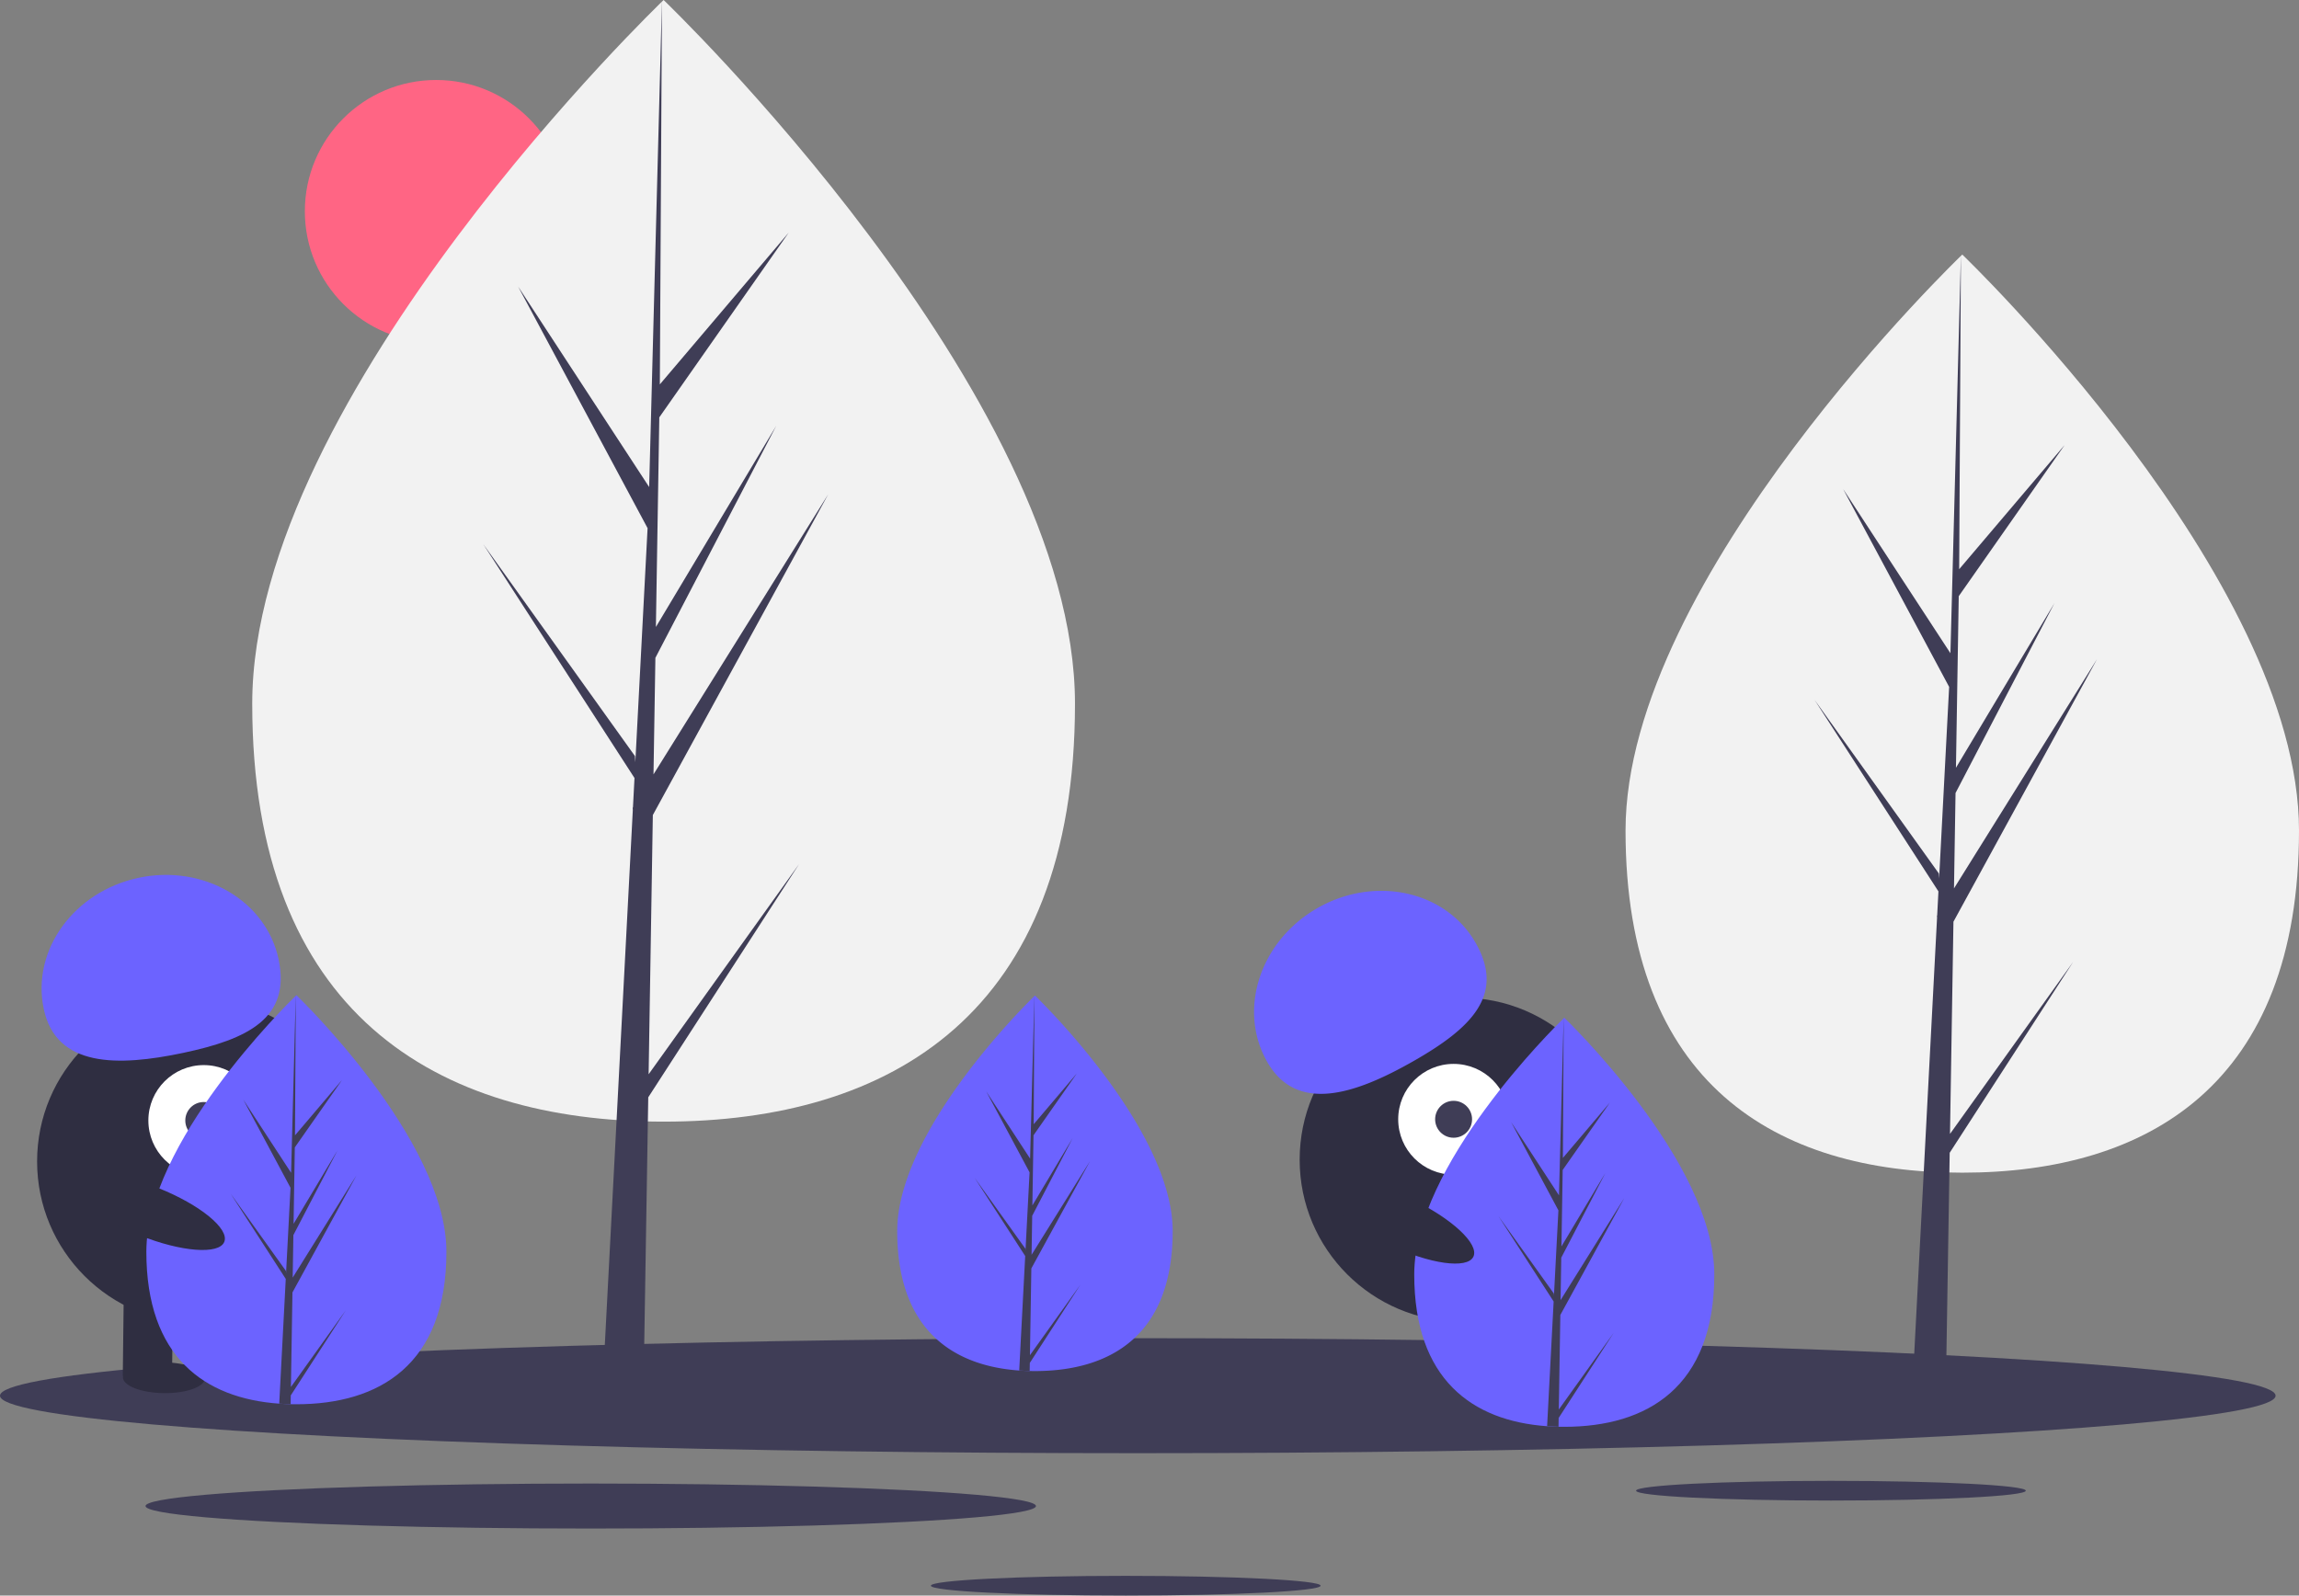 <svg xmlns="http://www.w3.org/2000/svg" xmlns:xlink="http://www.w3.org/1999/xlink" width="1120.592" height="777.916" xmlns:v="https://vecta.io/nano"><rect width="100%" height="100%" fill="#808080" stroke="none"/><circle cx="212.592" cy="103" r="64" fill="#ff6584"/><path d="M523.976 343.122c0 151.011-89.774 203.739-200.516 203.739s-200.516-52.728-200.516-203.739S323.461 0 323.461 0s200.516 192.11 200.516 343.122z" fill="#f2f2f2"/><path fill="#3f3d56" d="M316.156 523.761l2.054-126.383 85.464-156.354-85.142 136.528.923-56.827 58.902-113.12-58.658 98.082 1.66-102.206 63.074-90.058-62.812 73.986L322.658 0l-6.52 248.096.536-10.235-64.127-98.157 63.099 117.804-5.975 114.146-.178-3.029-73.928-103.296 73.704 113.999-.747 14.275-.134.215.061 1.172-15.159 289.599h20.254l2.43-149.584 73.522-113.72-73.34 102.476z"/><path d="M1120.592 404.972c0 123.61-73.484 166.77-164.132 166.77s-164.132-43.16-164.132-166.77S956.461 124.11 956.461 124.11s164.132 157.251 164.132 280.861z" fill="#f2f2f2"/><g fill="#3f3d56"><path d="M950.482 552.833l1.68-103.45 69.957-127.983-69.693 111.754.756-46.515 48.214-92.595-48.014 80.285 1.359-83.66 51.628-73.717-51.415 60.562.85-153.404-5.337 203.078.439-8.377-52.492-80.347 51.65 96.429-4.891 93.434-.146-2.48-60.513-84.553 60.33 93.314-.612 11.685-.109.176.05.959-12.409 237.05h16.579l1.989-122.441 60.182-93.085-60.032 83.881z"/><ellipse cx="554.592" cy="680.479" rx="554.592" ry="28.034"/><ellipse cx="892.445" cy="726.797" rx="94.989" ry="4.802"/><ellipse cx="548.72" cy="773.114" rx="94.989" ry="4.802"/><ellipse cx="287.944" cy="734.279" rx="217.014" ry="10.97"/></g><g fill="#2f2e41"><circle cx="97.084" cy="566.27" r="79"/><path d="M60.356 627.841l23.998.283-.507 42.997-23.998-.283zm47.996.566l23.998.283-.507 42.997-23.998-.283z"/><ellipse cx="119.546" cy="732.616" rx="7.5" ry="20" transform="matrix(.012 -1 1 .012 -654.132 782.479)"/><ellipse cx="167.554" cy="732.182" rx="7.5" ry="20" transform="matrix(.012 -1 1 .012 -606.255 830.055)"/></g><circle cx="99.319" cy="546.295" r="27" fill="#fff"/><circle cx="99.319" cy="546.295" r="9" fill="#3f3d56"/><g fill="#6c63ff"><path d="M21.322 491.904c-6.042-28.641 14.688-57.265 46.3-63.934s62.138 11.143 68.18 39.784-14.978 38.93-46.591 45.599-61.847 7.192-67.889-21.449z"/><use xlink:href="#B"/></g><use xlink:href="#C" fill="#3f3d56"/><g fill="#2f2e41"><circle cx="712.485" cy="565.415" r="79"/><path d="M696.287 635.255l22.941-7.05 12.632 41.103-22.941 7.05zm45.881-14.096l22.941-7.05 12.632 41.103-22.941 7.05z"/><ellipse cx="767.887" cy="732.003" rx="20" ry="7.5" transform="matrix(.956 -.294 .294 .956 -220.859 196.833)"/><ellipse cx="813.475" cy="716.946" rx="20" ry="7.5" transform="matrix(.956 -.294 .294 .956 -214.425 209.561)"/></g><circle cx="708.522" cy="545.71" r="27" fill="#fff"/><circle cx="708.522" cy="545.71" r="9" fill="#3f3d56"/><path d="M617.651 517.701c-14.49-25.433-3.478-59.016 24.594-75.009s62.576-8.341 77.065 17.093-2.391 41.644-30.463 57.637-56.707 25.713-71.196.28zm-46.059 82.556c0 50.557-30.054 68.21-67.13 68.21q-1.288 0-2.573-.029a109.57 109.57 0 0 1-5.1-.233c-33.461-2.368-59.457-20.929-59.457-67.948 0-48.659 62.181-110.059 66.852-114.603l.008-.008.27-.262s67.13 64.316 67.13 114.873z" fill="#6c63ff"/><path d="M502.016 660.732l24.553-34.307-24.614 38.074-.065 3.939-5.1-.233 2.92-55.825-24.675-38.168 24.753 34.585.057 1.014 2-38.217-21.125-39.44 21.383 32.733 2.09-79.502v.262l-.348 62.48 21.031-24.769-21.117 30.152-.556 34.217 19.636-32.839-19.718 37.874-.311 19.023 28.508-45.706-28.614 52.344z" fill="#3f3d56"/><use xlink:href="#B" x="618" y="11" fill="#6c63ff"/><use xlink:href="#C" x="618" y="11" fill="#3f3d56"/><g fill="#2f2e41"><ellipse cx="721.517" cy="656.822" rx="12.4" ry="39.5" transform="matrix(.429 -.904 .904 .429 -220.835 966.223)"/><ellipse cx="112.517" cy="651.822" rx="12.4" ry="39.5" transform="matrix(.372 -.928 .928 .372 -574.079 452.714)"/></g><defs ><path id="B" d="M217.592 610.342c0 55.076-32.74 74.306-73.13 74.306q-1.404 0-2.803-.031c-1.871-.04-3.725-.129-5.556-.254-36.451-2.58-64.771-22.799-64.771-74.021 0-53.008 67.739-119.896 72.827-124.846l.009-.009.294-.285s73.13 70.065 73.13 125.14z"/><path id="C" d="M141.798 676.223l26.747-37.374-26.814 41.477-.071 4.291-5.556-.254 3.181-60.815-26.881-41.58 26.965 37.677.062 1.105 2.179-41.633-23.013-42.966 23.294 35.658 2.277-86.608v.285l-.379 68.064 22.911-26.983-23.004 32.847-.606 37.276 21.391-35.774-21.481 41.259-.339 20.723 31.056-49.791-31.171 57.023z"/></defs></svg>